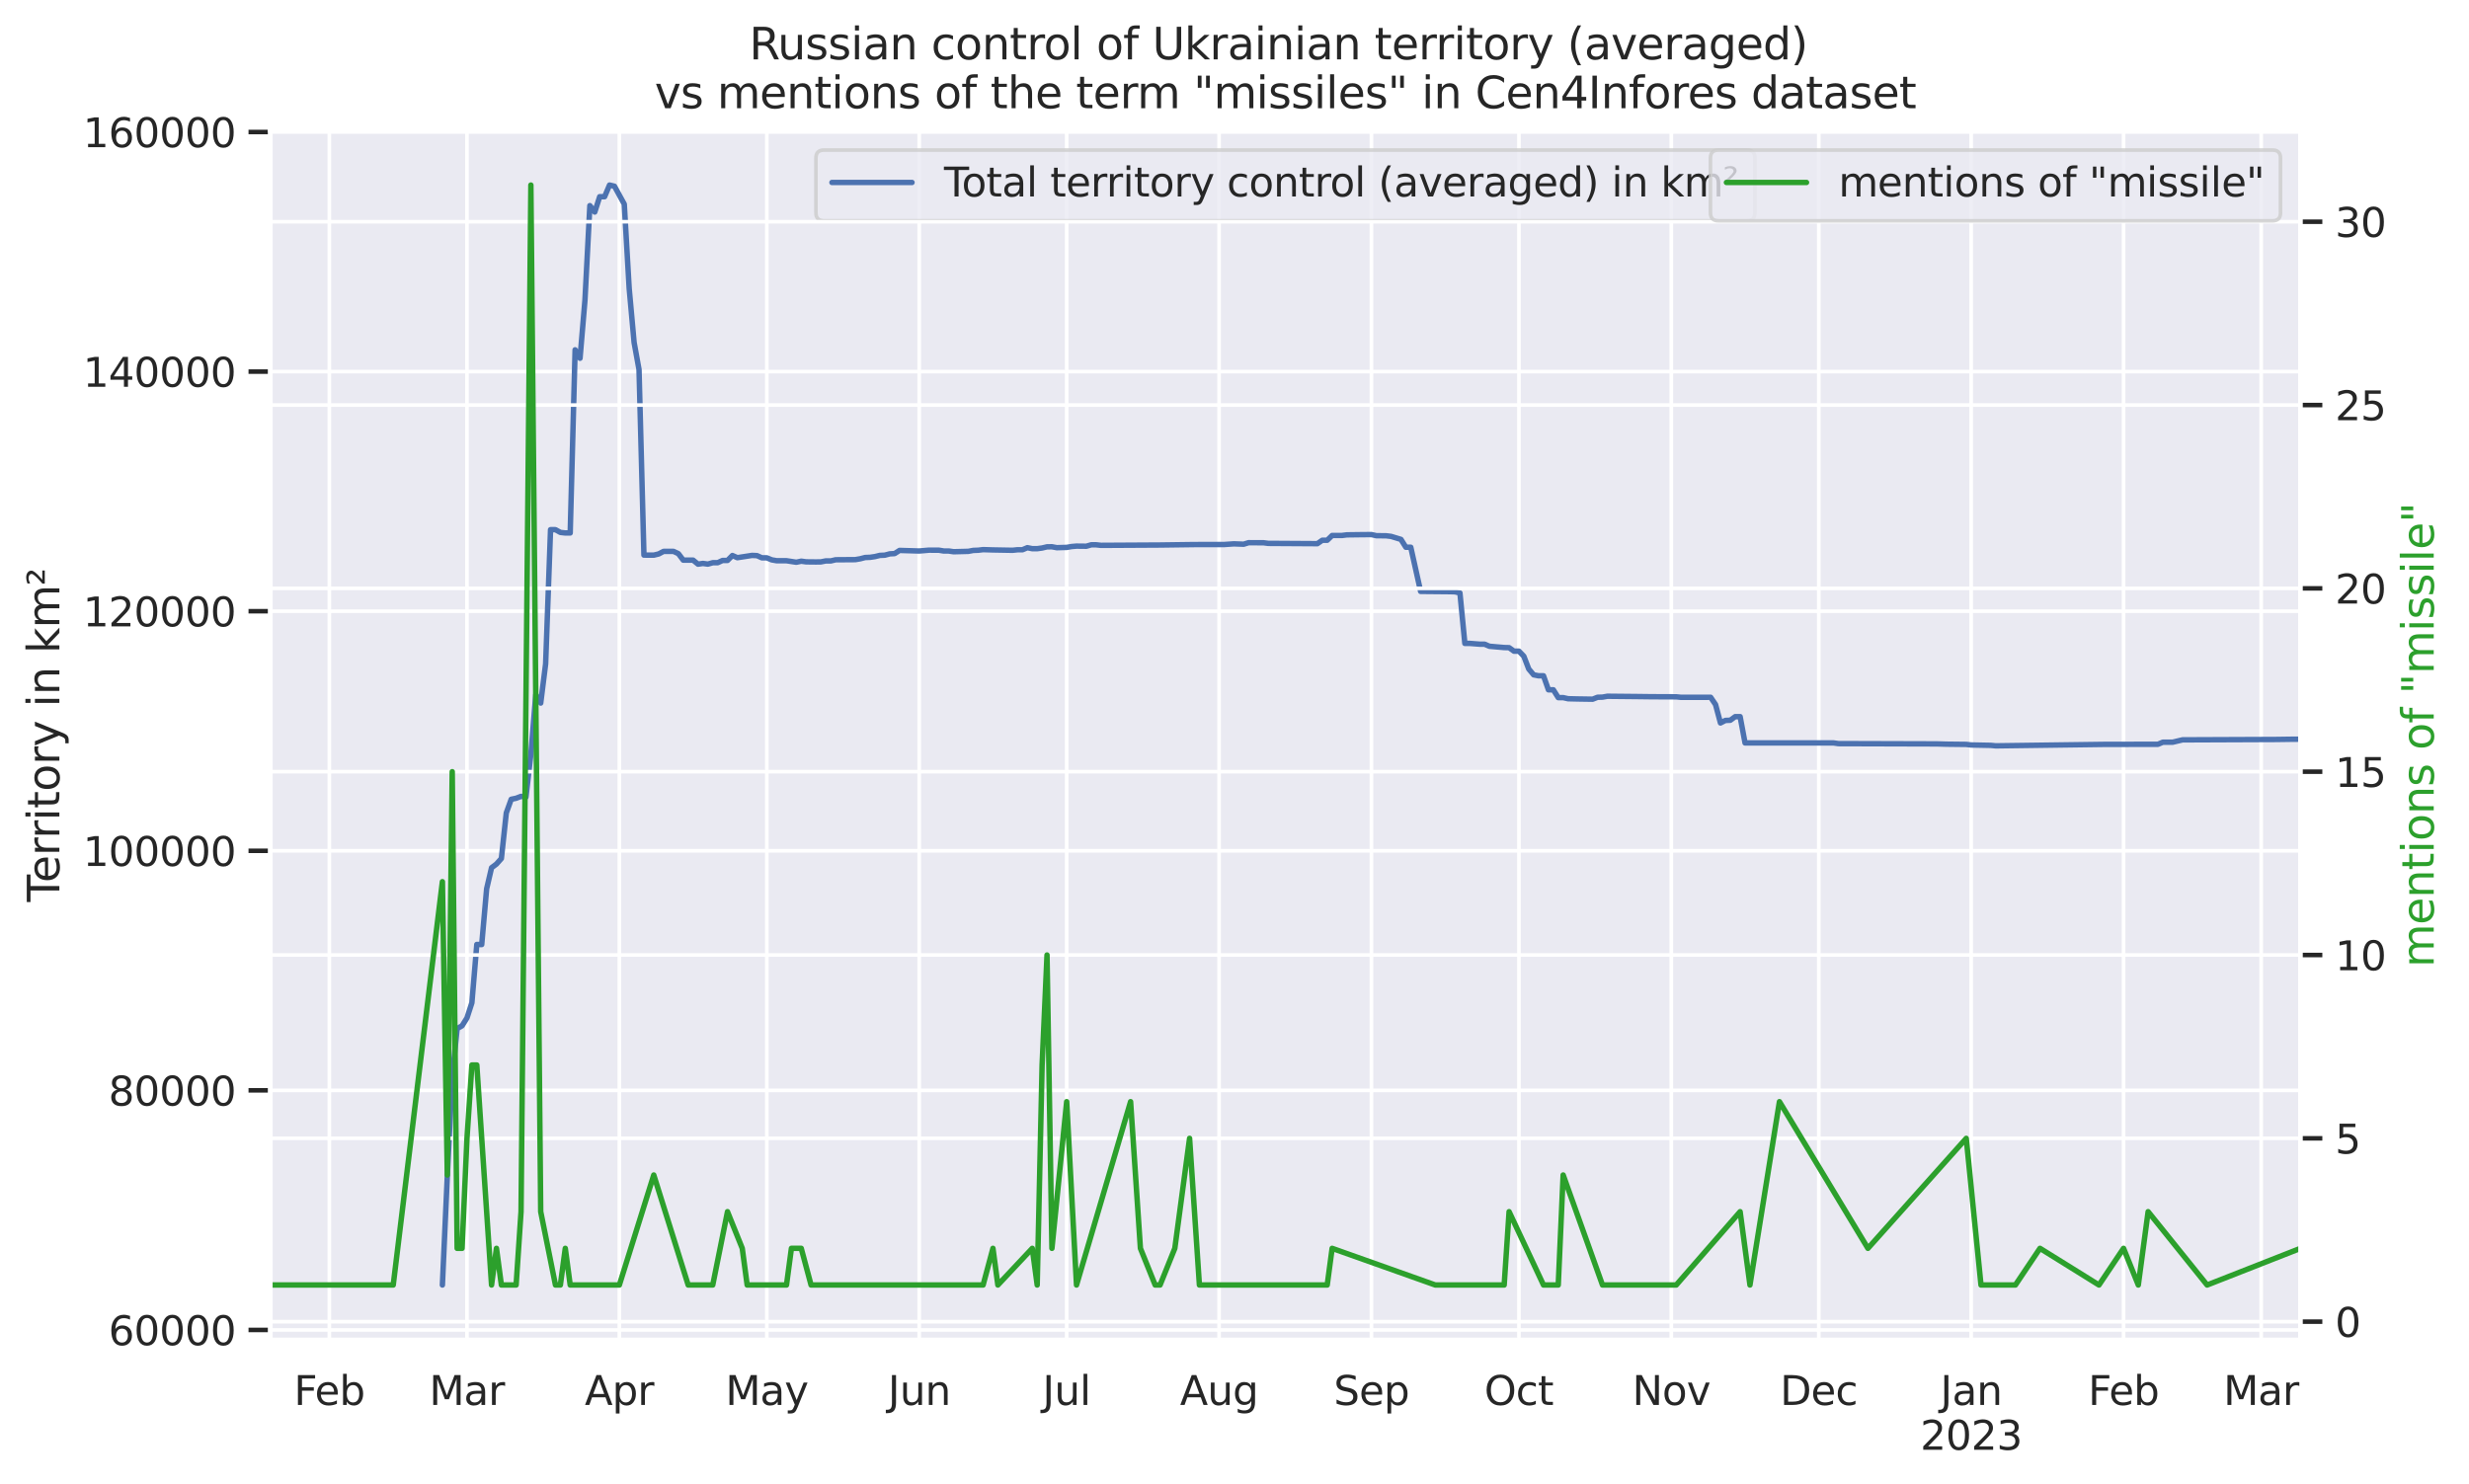 <?xml version="1.0" encoding="utf-8" standalone="no"?>
<!DOCTYPE svg PUBLIC "-//W3C//DTD SVG 1.1//EN"
  "http://www.w3.org/Graphics/SVG/1.1/DTD/svg11.dtd">
<svg xmlns:xlink="http://www.w3.org/1999/xlink" width="678.617pt" height="408.059pt" viewBox="0 0 678.617 408.059" xmlns="http://www.w3.org/2000/svg" version="1.1">
 <defs>
  <style type="text/css">*{stroke-linejoin: round; stroke-linecap: butt}</style>
 </defs>
 <g id="figure_1">
  <g id="patch_1">
   <path d="M 0 408.059 
L 678.617 408.059 
L 678.617 0 
L 0 0 
z
" style="fill: #ffffff"/>
  </g>
  <g id="axes_1">
   <g id="patch_2">
    <path d="M 74.306 368.396 
L 632.306 368.396 
L 632.306 35.755 
L 74.306 35.755 
z
" style="fill: #eaeaf2"/>
   </g>
   <g id="matplotlib.axis_1">
    <g id="xtick_1">
     <g id="line2d_1">
      <path d="M 74.306 368.396 
L 74.306 35.755 
" clip-path="url(#p1bae2107c6)" style="fill: none; stroke: #ffffff; stroke-linecap: round"/>
     </g>
    </g>
    <g id="xtick_2">
     <g id="line2d_2">
      <path d="M 90.519 368.396 
L 90.519 35.755 
" clip-path="url(#p1bae2107c6)" style="fill: none; stroke: #ffffff; stroke-linecap: round"/>
     </g>
     <g id="text_1">
      <!-- Feb -->
      <g style="fill: #262626" transform="translate(80.783 386.254) scale(0.11 -0.11)">
       <defs>
        <path id="DejaVuSans-46" d="M 628 4666 
L 3309 4666 
L 3309 4134 
L 1259 4134 
L 1259 2759 
L 3109 2759 
L 3109 2228 
L 1259 2228 
L 1259 0 
L 628 0 
L 628 4666 
z
" transform="scale(0.016)"/>
        <path id="DejaVuSans-65" d="M 3597 1894 
L 3597 1613 
L 953 1613 
Q 991 1019 1311 708 
Q 1631 397 2203 397 
Q 2534 397 2845 478 
Q 3156 559 3463 722 
L 3463 178 
Q 3153 47 2828 -22 
Q 2503 -91 2169 -91 
Q 1331 -91 842 396 
Q 353 884 353 1716 
Q 353 2575 817 3079 
Q 1281 3584 2069 3584 
Q 2775 3584 3186 3129 
Q 3597 2675 3597 1894 
z
M 3022 2063 
Q 3016 2534 2758 2815 
Q 2500 3097 2075 3097 
Q 1594 3097 1305 2825 
Q 1016 2553 972 2059 
L 3022 2063 
z
" transform="scale(0.016)"/>
        <path id="DejaVuSans-62" d="M 3116 1747 
Q 3116 2381 2855 2742 
Q 2594 3103 2138 3103 
Q 1681 3103 1420 2742 
Q 1159 2381 1159 1747 
Q 1159 1113 1420 752 
Q 1681 391 2138 391 
Q 2594 391 2855 752 
Q 3116 1113 3116 1747 
z
M 1159 2969 
Q 1341 3281 1617 3432 
Q 1894 3584 2278 3584 
Q 2916 3584 3314 3078 
Q 3713 2572 3713 1747 
Q 3713 922 3314 415 
Q 2916 -91 2278 -91 
Q 1894 -91 1617 61 
Q 1341 213 1159 525 
L 1159 0 
L 581 0 
L 581 4863 
L 1159 4863 
L 1159 2969 
z
" transform="scale(0.016)"/>
       </defs>
       <use xlink:href="#DejaVuSans-46"/>
       <use xlink:href="#DejaVuSans-65" x="52.02"/>
       <use xlink:href="#DejaVuSans-62" x="113.543"/>
      </g>
     </g>
    </g>
    <g id="xtick_3">
     <g id="line2d_3">
      <path d="M 128.35 368.396 
L 128.35 35.755 
" clip-path="url(#p1bae2107c6)" style="fill: none; stroke: #ffffff; stroke-linecap: round"/>
     </g>
     <g id="text_2">
      <!-- Mar -->
      <g style="fill: #262626" transform="translate(117.973 386.254) scale(0.11 -0.11)">
       <defs>
        <path id="DejaVuSans-4d" d="M 628 4666 
L 1569 4666 
L 2759 1491 
L 3956 4666 
L 4897 4666 
L 4897 0 
L 4281 0 
L 4281 4097 
L 3078 897 
L 2444 897 
L 1241 4097 
L 1241 0 
L 628 0 
L 628 4666 
z
" transform="scale(0.016)"/>
        <path id="DejaVuSans-61" d="M 2194 1759 
Q 1497 1759 1228 1600 
Q 959 1441 959 1056 
Q 959 750 1161 570 
Q 1363 391 1709 391 
Q 2188 391 2477 730 
Q 2766 1069 2766 1631 
L 2766 1759 
L 2194 1759 
z
M 3341 1997 
L 3341 0 
L 2766 0 
L 2766 531 
Q 2569 213 2275 61 
Q 1981 -91 1556 -91 
Q 1019 -91 701 211 
Q 384 513 384 1019 
Q 384 1609 779 1909 
Q 1175 2209 1959 2209 
L 2766 2209 
L 2766 2266 
Q 2766 2663 2505 2880 
Q 2244 3097 1772 3097 
Q 1472 3097 1187 3025 
Q 903 2953 641 2809 
L 641 3341 
Q 956 3463 1253 3523 
Q 1550 3584 1831 3584 
Q 2591 3584 2966 3190 
Q 3341 2797 3341 1997 
z
" transform="scale(0.016)"/>
        <path id="DejaVuSans-72" d="M 2631 2963 
Q 2534 3019 2420 3045 
Q 2306 3072 2169 3072 
Q 1681 3072 1420 2755 
Q 1159 2438 1159 1844 
L 1159 0 
L 581 0 
L 581 3500 
L 1159 3500 
L 1159 2956 
Q 1341 3275 1631 3429 
Q 1922 3584 2338 3584 
Q 2397 3584 2469 3576 
Q 2541 3569 2628 3553 
L 2631 2963 
z
" transform="scale(0.016)"/>
       </defs>
       <use xlink:href="#DejaVuSans-4d"/>
       <use xlink:href="#DejaVuSans-61" x="86.279"/>
       <use xlink:href="#DejaVuSans-72" x="147.559"/>
      </g>
     </g>
    </g>
    <g id="xtick_4">
     <g id="line2d_4">
      <path d="M 170.234 368.396 
L 170.234 35.755 
" clip-path="url(#p1bae2107c6)" style="fill: none; stroke: #ffffff; stroke-linecap: round"/>
     </g>
     <g id="text_3">
      <!-- Apr -->
      <g style="fill: #262626" transform="translate(160.719 386.254) scale(0.11 -0.11)">
       <defs>
        <path id="DejaVuSans-41" d="M 2188 4044 
L 1331 1722 
L 3047 1722 
L 2188 4044 
z
M 1831 4666 
L 2547 4666 
L 4325 0 
L 3669 0 
L 3244 1197 
L 1141 1197 
L 716 0 
L 50 0 
L 1831 4666 
z
" transform="scale(0.016)"/>
        <path id="DejaVuSans-70" d="M 1159 525 
L 1159 -1331 
L 581 -1331 
L 581 3500 
L 1159 3500 
L 1159 2969 
Q 1341 3281 1617 3432 
Q 1894 3584 2278 3584 
Q 2916 3584 3314 3078 
Q 3713 2572 3713 1747 
Q 3713 922 3314 415 
Q 2916 -91 2278 -91 
Q 1894 -91 1617 61 
Q 1341 213 1159 525 
z
M 3116 1747 
Q 3116 2381 2855 2742 
Q 2594 3103 2138 3103 
Q 1681 3103 1420 2742 
Q 1159 2381 1159 1747 
Q 1159 1113 1420 752 
Q 1681 391 2138 391 
Q 2594 391 2855 752 
Q 3116 1113 3116 1747 
z
" transform="scale(0.016)"/>
       </defs>
       <use xlink:href="#DejaVuSans-41"/>
       <use xlink:href="#DejaVuSans-70" x="68.408"/>
       <use xlink:href="#DejaVuSans-72" x="131.885"/>
      </g>
     </g>
    </g>
    <g id="xtick_5">
     <g id="line2d_5">
      <path d="M 210.766 368.396 
L 210.766 35.755 
" clip-path="url(#p1bae2107c6)" style="fill: none; stroke: #ffffff; stroke-linecap: round"/>
     </g>
     <g id="text_4">
      <!-- May -->
      <g style="fill: #262626" transform="translate(199.395 386.254) scale(0.11 -0.11)">
       <defs>
        <path id="DejaVuSans-79" d="M 2059 -325 
Q 1816 -950 1584 -1140 
Q 1353 -1331 966 -1331 
L 506 -1331 
L 506 -850 
L 844 -850 
Q 1081 -850 1212 -737 
Q 1344 -625 1503 -206 
L 1606 56 
L 191 3500 
L 800 3500 
L 1894 763 
L 2988 3500 
L 3597 3500 
L 2059 -325 
z
" transform="scale(0.016)"/>
       </defs>
       <use xlink:href="#DejaVuSans-4d"/>
       <use xlink:href="#DejaVuSans-61" x="86.279"/>
       <use xlink:href="#DejaVuSans-79" x="147.559"/>
      </g>
     </g>
    </g>
    <g id="xtick_6">
     <g id="line2d_6">
      <path d="M 252.65 368.396 
L 252.65 35.755 
" clip-path="url(#p1bae2107c6)" style="fill: none; stroke: #ffffff; stroke-linecap: round"/>
     </g>
     <g id="text_5">
      <!-- Jun -->
      <g style="fill: #262626" transform="translate(244.056 386.254) scale(0.11 -0.11)">
       <defs>
        <path id="DejaVuSans-4a" d="M 628 4666 
L 1259 4666 
L 1259 325 
Q 1259 -519 939 -900 
Q 619 -1281 -91 -1281 
L -331 -1281 
L -331 -750 
L -134 -750 
Q 284 -750 456 -515 
Q 628 -281 628 325 
L 628 4666 
z
" transform="scale(0.016)"/>
        <path id="DejaVuSans-75" d="M 544 1381 
L 544 3500 
L 1119 3500 
L 1119 1403 
Q 1119 906 1312 657 
Q 1506 409 1894 409 
Q 2359 409 2629 706 
Q 2900 1003 2900 1516 
L 2900 3500 
L 3475 3500 
L 3475 0 
L 2900 0 
L 2900 538 
Q 2691 219 2414 64 
Q 2138 -91 1772 -91 
Q 1169 -91 856 284 
Q 544 659 544 1381 
z
M 1991 3584 
L 1991 3584 
z
" transform="scale(0.016)"/>
        <path id="DejaVuSans-6e" d="M 3513 2113 
L 3513 0 
L 2938 0 
L 2938 2094 
Q 2938 2591 2744 2837 
Q 2550 3084 2163 3084 
Q 1697 3084 1428 2787 
Q 1159 2491 1159 1978 
L 1159 0 
L 581 0 
L 581 3500 
L 1159 3500 
L 1159 2956 
Q 1366 3272 1645 3428 
Q 1925 3584 2291 3584 
Q 2894 3584 3203 3211 
Q 3513 2838 3513 2113 
z
" transform="scale(0.016)"/>
       </defs>
       <use xlink:href="#DejaVuSans-4a"/>
       <use xlink:href="#DejaVuSans-75" x="29.492"/>
       <use xlink:href="#DejaVuSans-6e" x="92.871"/>
      </g>
     </g>
    </g>
    <g id="xtick_7">
     <g id="line2d_7">
      <path d="M 293.183 368.396 
L 293.183 35.755 
" clip-path="url(#p1bae2107c6)" style="fill: none; stroke: #ffffff; stroke-linecap: round"/>
     </g>
     <g id="text_6">
      <!-- Jul -->
      <g style="fill: #262626" transform="translate(286.547 386.254) scale(0.11 -0.11)">
       <defs>
        <path id="DejaVuSans-6c" d="M 603 4863 
L 1178 4863 
L 1178 0 
L 603 0 
L 603 4863 
z
" transform="scale(0.016)"/>
       </defs>
       <use xlink:href="#DejaVuSans-4a"/>
       <use xlink:href="#DejaVuSans-75" x="29.492"/>
       <use xlink:href="#DejaVuSans-6c" x="92.871"/>
      </g>
     </g>
    </g>
    <g id="xtick_8">
     <g id="line2d_8">
      <path d="M 335.067 368.396 
L 335.067 35.755 
" clip-path="url(#p1bae2107c6)" style="fill: none; stroke: #ffffff; stroke-linecap: round"/>
     </g>
     <g id="text_7">
      <!-- Aug -->
      <g style="fill: #262626" transform="translate(324.327 386.254) scale(0.11 -0.11)">
       <defs>
        <path id="DejaVuSans-67" d="M 2906 1791 
Q 2906 2416 2648 2759 
Q 2391 3103 1925 3103 
Q 1463 3103 1205 2759 
Q 947 2416 947 1791 
Q 947 1169 1205 825 
Q 1463 481 1925 481 
Q 2391 481 2648 825 
Q 2906 1169 2906 1791 
z
M 3481 434 
Q 3481 -459 3084 -895 
Q 2688 -1331 1869 -1331 
Q 1566 -1331 1297 -1286 
Q 1028 -1241 775 -1147 
L 775 -588 
Q 1028 -725 1275 -790 
Q 1522 -856 1778 -856 
Q 2344 -856 2625 -561 
Q 2906 -266 2906 331 
L 2906 616 
Q 2728 306 2450 153 
Q 2172 0 1784 0 
Q 1141 0 747 490 
Q 353 981 353 1791 
Q 353 2603 747 3093 
Q 1141 3584 1784 3584 
Q 2172 3584 2450 3431 
Q 2728 3278 2906 2969 
L 2906 3500 
L 3481 3500 
L 3481 434 
z
" transform="scale(0.016)"/>
       </defs>
       <use xlink:href="#DejaVuSans-41"/>
       <use xlink:href="#DejaVuSans-75" x="68.408"/>
       <use xlink:href="#DejaVuSans-67" x="131.787"/>
      </g>
     </g>
    </g>
    <g id="xtick_9">
     <g id="line2d_9">
      <path d="M 376.95 368.396 
L 376.95 35.755 
" clip-path="url(#p1bae2107c6)" style="fill: none; stroke: #ffffff; stroke-linecap: round"/>
     </g>
     <g id="text_8">
      <!-- Sep -->
      <g style="fill: #262626" transform="translate(366.583 386.254) scale(0.11 -0.11)">
       <defs>
        <path id="DejaVuSans-53" d="M 3425 4513 
L 3425 3897 
Q 3066 4069 2747 4153 
Q 2428 4238 2131 4238 
Q 1616 4238 1336 4038 
Q 1056 3838 1056 3469 
Q 1056 3159 1242 3001 
Q 1428 2844 1947 2747 
L 2328 2669 
Q 3034 2534 3370 2195 
Q 3706 1856 3706 1288 
Q 3706 609 3251 259 
Q 2797 -91 1919 -91 
Q 1588 -91 1214 -16 
Q 841 59 441 206 
L 441 856 
Q 825 641 1194 531 
Q 1563 422 1919 422 
Q 2459 422 2753 634 
Q 3047 847 3047 1241 
Q 3047 1584 2836 1778 
Q 2625 1972 2144 2069 
L 1759 2144 
Q 1053 2284 737 2584 
Q 422 2884 422 3419 
Q 422 4038 858 4394 
Q 1294 4750 2059 4750 
Q 2388 4750 2728 4690 
Q 3069 4631 3425 4513 
z
" transform="scale(0.016)"/>
       </defs>
       <use xlink:href="#DejaVuSans-53"/>
       <use xlink:href="#DejaVuSans-65" x="63.477"/>
       <use xlink:href="#DejaVuSans-70" x="125"/>
      </g>
     </g>
    </g>
    <g id="xtick_10">
     <g id="line2d_10">
      <path d="M 417.483 368.396 
L 417.483 35.755 
" clip-path="url(#p1bae2107c6)" style="fill: none; stroke: #ffffff; stroke-linecap: round"/>
     </g>
     <g id="text_9">
      <!-- Oct -->
      <g style="fill: #262626" transform="translate(407.973 386.254) scale(0.11 -0.11)">
       <defs>
        <path id="DejaVuSans-4f" d="M 2522 4238 
Q 1834 4238 1429 3725 
Q 1025 3213 1025 2328 
Q 1025 1447 1429 934 
Q 1834 422 2522 422 
Q 3209 422 3611 934 
Q 4013 1447 4013 2328 
Q 4013 3213 3611 3725 
Q 3209 4238 2522 4238 
z
M 2522 4750 
Q 3503 4750 4090 4092 
Q 4678 3434 4678 2328 
Q 4678 1225 4090 567 
Q 3503 -91 2522 -91 
Q 1538 -91 948 565 
Q 359 1222 359 2328 
Q 359 3434 948 4092 
Q 1538 4750 2522 4750 
z
" transform="scale(0.016)"/>
        <path id="DejaVuSans-63" d="M 3122 3366 
L 3122 2828 
Q 2878 2963 2633 3030 
Q 2388 3097 2138 3097 
Q 1578 3097 1268 2742 
Q 959 2388 959 1747 
Q 959 1106 1268 751 
Q 1578 397 2138 397 
Q 2388 397 2633 464 
Q 2878 531 3122 666 
L 3122 134 
Q 2881 22 2623 -34 
Q 2366 -91 2075 -91 
Q 1284 -91 818 406 
Q 353 903 353 1747 
Q 353 2603 823 3093 
Q 1294 3584 2113 3584 
Q 2378 3584 2631 3529 
Q 2884 3475 3122 3366 
z
" transform="scale(0.016)"/>
        <path id="DejaVuSans-74" d="M 1172 4494 
L 1172 3500 
L 2356 3500 
L 2356 3053 
L 1172 3053 
L 1172 1153 
Q 1172 725 1289 603 
Q 1406 481 1766 481 
L 2356 481 
L 2356 0 
L 1766 0 
Q 1100 0 847 248 
Q 594 497 594 1153 
L 594 3053 
L 172 3053 
L 172 3500 
L 594 3500 
L 594 4494 
L 1172 4494 
z
" transform="scale(0.016)"/>
       </defs>
       <use xlink:href="#DejaVuSans-4f"/>
       <use xlink:href="#DejaVuSans-63" x="78.711"/>
       <use xlink:href="#DejaVuSans-74" x="133.691"/>
      </g>
     </g>
    </g>
    <g id="xtick_11">
     <g id="line2d_11">
      <path d="M 459.367 368.396 
L 459.367 35.755 
" clip-path="url(#p1bae2107c6)" style="fill: none; stroke: #ffffff; stroke-linecap: round"/>
     </g>
     <g id="text_10">
      <!-- Nov -->
      <g style="fill: #262626" transform="translate(448.631 386.254) scale(0.11 -0.11)">
       <defs>
        <path id="DejaVuSans-4e" d="M 628 4666 
L 1478 4666 
L 3547 763 
L 3547 4666 
L 4159 4666 
L 4159 0 
L 3309 0 
L 1241 3903 
L 1241 0 
L 628 0 
L 628 4666 
z
" transform="scale(0.016)"/>
        <path id="DejaVuSans-6f" d="M 1959 3097 
Q 1497 3097 1228 2736 
Q 959 2375 959 1747 
Q 959 1119 1226 758 
Q 1494 397 1959 397 
Q 2419 397 2687 759 
Q 2956 1122 2956 1747 
Q 2956 2369 2687 2733 
Q 2419 3097 1959 3097 
z
M 1959 3584 
Q 2709 3584 3137 3096 
Q 3566 2609 3566 1747 
Q 3566 888 3137 398 
Q 2709 -91 1959 -91 
Q 1206 -91 779 398 
Q 353 888 353 1747 
Q 353 2609 779 3096 
Q 1206 3584 1959 3584 
z
" transform="scale(0.016)"/>
        <path id="DejaVuSans-76" d="M 191 3500 
L 800 3500 
L 1894 563 
L 2988 3500 
L 3597 3500 
L 2284 0 
L 1503 0 
L 191 3500 
z
" transform="scale(0.016)"/>
       </defs>
       <use xlink:href="#DejaVuSans-4e"/>
       <use xlink:href="#DejaVuSans-6f" x="74.805"/>
       <use xlink:href="#DejaVuSans-76" x="135.986"/>
      </g>
     </g>
    </g>
    <g id="xtick_12">
     <g id="line2d_12">
      <path d="M 499.899 368.396 
L 499.899 35.755 
" clip-path="url(#p1bae2107c6)" style="fill: none; stroke: #ffffff; stroke-linecap: round"/>
     </g>
     <g id="text_11">
      <!-- Dec -->
      <g style="fill: #262626" transform="translate(489.256 386.254) scale(0.11 -0.11)">
       <defs>
        <path id="DejaVuSans-44" d="M 1259 4147 
L 1259 519 
L 2022 519 
Q 2988 519 3436 956 
Q 3884 1394 3884 2338 
Q 3884 3275 3436 3711 
Q 2988 4147 2022 4147 
L 1259 4147 
z
M 628 4666 
L 1925 4666 
Q 3281 4666 3915 4102 
Q 4550 3538 4550 2338 
Q 4550 1131 3912 565 
Q 3275 0 1925 0 
L 628 0 
L 628 4666 
z
" transform="scale(0.016)"/>
       </defs>
       <use xlink:href="#DejaVuSans-44"/>
       <use xlink:href="#DejaVuSans-65" x="77.002"/>
       <use xlink:href="#DejaVuSans-63" x="138.525"/>
      </g>
     </g>
    </g>
    <g id="xtick_13">
     <g id="line2d_13">
      <path d="M 541.783 368.396 
L 541.783 35.755 
" clip-path="url(#p1bae2107c6)" style="fill: none; stroke: #ffffff; stroke-linecap: round"/>
     </g>
     <g id="text_12">
      <!-- Jan -->
      <g style="fill: #262626" transform="translate(533.305 386.254) scale(0.11 -0.11)">
       <use xlink:href="#DejaVuSans-4a"/>
       <use xlink:href="#DejaVuSans-61" x="29.492"/>
       <use xlink:href="#DejaVuSans-6e" x="90.771"/>
      </g>
      <!-- 2023 -->
      <g style="fill: #262626" transform="translate(527.786 398.571) scale(0.11 -0.11)">
       <defs>
        <path id="DejaVuSans-32" d="M 1228 531 
L 3431 531 
L 3431 0 
L 469 0 
L 469 531 
Q 828 903 1448 1529 
Q 2069 2156 2228 2338 
Q 2531 2678 2651 2914 
Q 2772 3150 2772 3378 
Q 2772 3750 2511 3984 
Q 2250 4219 1831 4219 
Q 1534 4219 1204 4116 
Q 875 4013 500 3803 
L 500 4441 
Q 881 4594 1212 4672 
Q 1544 4750 1819 4750 
Q 2544 4750 2975 4387 
Q 3406 4025 3406 3419 
Q 3406 3131 3298 2873 
Q 3191 2616 2906 2266 
Q 2828 2175 2409 1742 
Q 1991 1309 1228 531 
z
" transform="scale(0.016)"/>
        <path id="DejaVuSans-30" d="M 2034 4250 
Q 1547 4250 1301 3770 
Q 1056 3291 1056 2328 
Q 1056 1369 1301 889 
Q 1547 409 2034 409 
Q 2525 409 2770 889 
Q 3016 1369 3016 2328 
Q 3016 3291 2770 3770 
Q 2525 4250 2034 4250 
z
M 2034 4750 
Q 2819 4750 3233 4129 
Q 3647 3509 3647 2328 
Q 3647 1150 3233 529 
Q 2819 -91 2034 -91 
Q 1250 -91 836 529 
Q 422 1150 422 2328 
Q 422 3509 836 4129 
Q 1250 4750 2034 4750 
z
" transform="scale(0.016)"/>
        <path id="DejaVuSans-33" d="M 2597 2516 
Q 3050 2419 3304 2112 
Q 3559 1806 3559 1356 
Q 3559 666 3084 287 
Q 2609 -91 1734 -91 
Q 1441 -91 1130 -33 
Q 819 25 488 141 
L 488 750 
Q 750 597 1062 519 
Q 1375 441 1716 441 
Q 2309 441 2620 675 
Q 2931 909 2931 1356 
Q 2931 1769 2642 2001 
Q 2353 2234 1838 2234 
L 1294 2234 
L 1294 2753 
L 1863 2753 
Q 2328 2753 2575 2939 
Q 2822 3125 2822 3475 
Q 2822 3834 2567 4026 
Q 2313 4219 1838 4219 
Q 1578 4219 1281 4162 
Q 984 4106 628 3988 
L 628 4550 
Q 988 4650 1302 4700 
Q 1616 4750 1894 4750 
Q 2613 4750 3031 4423 
Q 3450 4097 3450 3541 
Q 3450 3153 3228 2886 
Q 3006 2619 2597 2516 
z
" transform="scale(0.016)"/>
       </defs>
       <use xlink:href="#DejaVuSans-32"/>
       <use xlink:href="#DejaVuSans-30" x="63.623"/>
       <use xlink:href="#DejaVuSans-32" x="127.246"/>
       <use xlink:href="#DejaVuSans-33" x="190.869"/>
      </g>
     </g>
    </g>
    <g id="xtick_14">
     <g id="line2d_14">
      <path d="M 583.667 368.396 
L 583.667 35.755 
" clip-path="url(#p1bae2107c6)" style="fill: none; stroke: #ffffff; stroke-linecap: round"/>
     </g>
     <g id="text_13">
      <!-- Feb -->
      <g style="fill: #262626" transform="translate(573.93 386.254) scale(0.11 -0.11)">
       <use xlink:href="#DejaVuSans-46"/>
       <use xlink:href="#DejaVuSans-65" x="52.02"/>
       <use xlink:href="#DejaVuSans-62" x="113.543"/>
      </g>
     </g>
    </g>
    <g id="xtick_15">
     <g id="line2d_15">
      <path d="M 621.498 368.396 
L 621.498 35.755 
" clip-path="url(#p1bae2107c6)" style="fill: none; stroke: #ffffff; stroke-linecap: round"/>
     </g>
     <g id="text_14">
      <!-- Mar -->
      <g style="fill: #262626" transform="translate(611.121 386.254) scale(0.11 -0.11)">
       <use xlink:href="#DejaVuSans-4d"/>
       <use xlink:href="#DejaVuSans-61" x="86.279"/>
       <use xlink:href="#DejaVuSans-72" x="147.559"/>
      </g>
     </g>
    </g>
    <g id="xtick_16">
     <g id="line2d_16">
      <path d="M 632.306 368.396 
L 632.306 35.755 
" clip-path="url(#p1bae2107c6)" style="fill: none; stroke: #ffffff; stroke-linecap: round"/>
     </g>
    </g>
    <g id="xtick_17"/>
    <g id="xtick_18"/>
    <g id="xtick_19"/>
    <g id="xtick_20"/>
    <g id="xtick_21"/>
    <g id="xtick_22"/>
    <g id="xtick_23"/>
    <g id="xtick_24"/>
    <g id="xtick_25"/>
    <g id="xtick_26"/>
    <g id="xtick_27"/>
    <g id="xtick_28"/>
    <g id="xtick_29"/>
    <g id="xtick_30"/>
    <g id="xtick_31"/>
    <g id="xtick_32"/>
    <g id="xtick_33"/>
    <g id="xtick_34"/>
    <g id="xtick_35"/>
    <g id="xtick_36"/>
    <g id="xtick_37"/>
    <g id="xtick_38"/>
    <g id="xtick_39"/>
    <g id="xtick_40"/>
    <g id="xtick_41"/>
    <g id="xtick_42"/>
    <g id="xtick_43"/>
    <g id="xtick_44"/>
    <g id="xtick_45"/>
    <g id="xtick_46"/>
    <g id="xtick_47"/>
    <g id="xtick_48"/>
    <g id="xtick_49"/>
    <g id="xtick_50"/>
    <g id="xtick_51"/>
    <g id="xtick_52"/>
    <g id="xtick_53"/>
    <g id="xtick_54"/>
    <g id="xtick_55"/>
    <g id="xtick_56"/>
    <g id="xtick_57"/>
    <g id="xtick_58"/>
    <g id="xtick_59"/>
    <g id="xtick_60"/>
    <g id="xtick_61"/>
    <g id="xtick_62"/>
    <g id="xtick_63"/>
    <g id="xtick_64"/>
    <g id="xtick_65"/>
    <g id="xtick_66"/>
    <g id="xtick_67"/>
    <g id="xtick_68"/>
    <g id="xtick_69"/>
    <g id="xtick_70"/>
    <g id="xtick_71"/>
    <g id="xtick_72"/>
    <g id="xtick_73"/>
    <g id="xtick_74"/>
   </g>
   <g id="matplotlib.axis_2">
    <g id="ytick_1">
     <g id="line2d_17">
      <path d="M 74.306 365.636 
L 632.306 365.636 
" clip-path="url(#p1bae2107c6)" style="fill: none; stroke: #ffffff; stroke-linecap: round"/>
     </g>
     <g id="line2d_18">
      <defs>
       <path id="m5b61f5ead0" d="M 0 0 
L -6 0 
" style="stroke: #262626; stroke-width: 1.25"/>
      </defs>
      <g>
       <use xlink:href="#m5b61f5ead0" x="74.306" y="365.636" style="fill: #262626; stroke: #262626; stroke-width: 1.25"/>
      </g>
     </g>
     <g id="text_15">
      <!-- 60000 -->
      <g style="fill: #262626" transform="translate(29.812 369.815) scale(0.11 -0.11)">
       <defs>
        <path id="DejaVuSans-36" d="M 2113 2584 
Q 1688 2584 1439 2293 
Q 1191 2003 1191 1497 
Q 1191 994 1439 701 
Q 1688 409 2113 409 
Q 2538 409 2786 701 
Q 3034 994 3034 1497 
Q 3034 2003 2786 2293 
Q 2538 2584 2113 2584 
z
M 3366 4563 
L 3366 3988 
Q 3128 4100 2886 4159 
Q 2644 4219 2406 4219 
Q 1781 4219 1451 3797 
Q 1122 3375 1075 2522 
Q 1259 2794 1537 2939 
Q 1816 3084 2150 3084 
Q 2853 3084 3261 2657 
Q 3669 2231 3669 1497 
Q 3669 778 3244 343 
Q 2819 -91 2113 -91 
Q 1303 -91 875 529 
Q 447 1150 447 2328 
Q 447 3434 972 4092 
Q 1497 4750 2381 4750 
Q 2619 4750 2861 4703 
Q 3103 4656 3366 4563 
z
" transform="scale(0.016)"/>
       </defs>
       <use xlink:href="#DejaVuSans-36"/>
       <use xlink:href="#DejaVuSans-30" x="63.623"/>
       <use xlink:href="#DejaVuSans-30" x="127.246"/>
       <use xlink:href="#DejaVuSans-30" x="190.869"/>
       <use xlink:href="#DejaVuSans-30" x="254.492"/>
      </g>
     </g>
    </g>
    <g id="ytick_2">
     <g id="line2d_19">
      <path d="M 74.306 299.767 
L 632.306 299.767 
" clip-path="url(#p1bae2107c6)" style="fill: none; stroke: #ffffff; stroke-linecap: round"/>
     </g>
     <g id="line2d_20">
      <g>
       <use xlink:href="#m5b61f5ead0" x="74.306" y="299.767" style="fill: #262626; stroke: #262626; stroke-width: 1.25"/>
      </g>
     </g>
     <g id="text_16">
      <!-- 80000 -->
      <g style="fill: #262626" transform="translate(29.812 303.946) scale(0.11 -0.11)">
       <defs>
        <path id="DejaVuSans-38" d="M 2034 2216 
Q 1584 2216 1326 1975 
Q 1069 1734 1069 1313 
Q 1069 891 1326 650 
Q 1584 409 2034 409 
Q 2484 409 2743 651 
Q 3003 894 3003 1313 
Q 3003 1734 2745 1975 
Q 2488 2216 2034 2216 
z
M 1403 2484 
Q 997 2584 770 2862 
Q 544 3141 544 3541 
Q 544 4100 942 4425 
Q 1341 4750 2034 4750 
Q 2731 4750 3128 4425 
Q 3525 4100 3525 3541 
Q 3525 3141 3298 2862 
Q 3072 2584 2669 2484 
Q 3125 2378 3379 2068 
Q 3634 1759 3634 1313 
Q 3634 634 3220 271 
Q 2806 -91 2034 -91 
Q 1263 -91 848 271 
Q 434 634 434 1313 
Q 434 1759 690 2068 
Q 947 2378 1403 2484 
z
M 1172 3481 
Q 1172 3119 1398 2916 
Q 1625 2713 2034 2713 
Q 2441 2713 2670 2916 
Q 2900 3119 2900 3481 
Q 2900 3844 2670 4047 
Q 2441 4250 2034 4250 
Q 1625 4250 1398 4047 
Q 1172 3844 1172 3481 
z
" transform="scale(0.016)"/>
       </defs>
       <use xlink:href="#DejaVuSans-38"/>
       <use xlink:href="#DejaVuSans-30" x="63.623"/>
       <use xlink:href="#DejaVuSans-30" x="127.246"/>
       <use xlink:href="#DejaVuSans-30" x="190.869"/>
       <use xlink:href="#DejaVuSans-30" x="254.492"/>
      </g>
     </g>
    </g>
    <g id="ytick_3">
     <g id="line2d_21">
      <path d="M 74.306 233.898 
L 632.306 233.898 
" clip-path="url(#p1bae2107c6)" style="fill: none; stroke: #ffffff; stroke-linecap: round"/>
     </g>
     <g id="line2d_22">
      <g>
       <use xlink:href="#m5b61f5ead0" x="74.306" y="233.898" style="fill: #262626; stroke: #262626; stroke-width: 1.25"/>
      </g>
     </g>
     <g id="text_17">
      <!-- 100000 -->
      <g style="fill: #262626" transform="translate(22.814 238.077) scale(0.11 -0.11)">
       <defs>
        <path id="DejaVuSans-31" d="M 794 531 
L 1825 531 
L 1825 4091 
L 703 3866 
L 703 4441 
L 1819 4666 
L 2450 4666 
L 2450 531 
L 3481 531 
L 3481 0 
L 794 0 
L 794 531 
z
" transform="scale(0.016)"/>
       </defs>
       <use xlink:href="#DejaVuSans-31"/>
       <use xlink:href="#DejaVuSans-30" x="63.623"/>
       <use xlink:href="#DejaVuSans-30" x="127.246"/>
       <use xlink:href="#DejaVuSans-30" x="190.869"/>
       <use xlink:href="#DejaVuSans-30" x="254.492"/>
       <use xlink:href="#DejaVuSans-30" x="318.115"/>
      </g>
     </g>
    </g>
    <g id="ytick_4">
     <g id="line2d_23">
      <path d="M 74.306 168.029 
L 632.306 168.029 
" clip-path="url(#p1bae2107c6)" style="fill: none; stroke: #ffffff; stroke-linecap: round"/>
     </g>
     <g id="line2d_24">
      <g>
       <use xlink:href="#m5b61f5ead0" x="74.306" y="168.029" style="fill: #262626; stroke: #262626; stroke-width: 1.25"/>
      </g>
     </g>
     <g id="text_18">
      <!-- 120000 -->
      <g style="fill: #262626" transform="translate(22.814 172.208) scale(0.11 -0.11)">
       <use xlink:href="#DejaVuSans-31"/>
       <use xlink:href="#DejaVuSans-32" x="63.623"/>
       <use xlink:href="#DejaVuSans-30" x="127.246"/>
       <use xlink:href="#DejaVuSans-30" x="190.869"/>
       <use xlink:href="#DejaVuSans-30" x="254.492"/>
       <use xlink:href="#DejaVuSans-30" x="318.115"/>
      </g>
     </g>
    </g>
    <g id="ytick_5">
     <g id="line2d_25">
      <path d="M 74.306 102.16 
L 632.306 102.16 
" clip-path="url(#p1bae2107c6)" style="fill: none; stroke: #ffffff; stroke-linecap: round"/>
     </g>
     <g id="line2d_26">
      <g>
       <use xlink:href="#m5b61f5ead0" x="74.306" y="102.16" style="fill: #262626; stroke: #262626; stroke-width: 1.25"/>
      </g>
     </g>
     <g id="text_19">
      <!-- 140000 -->
      <g style="fill: #262626" transform="translate(22.814 106.339) scale(0.11 -0.11)">
       <defs>
        <path id="DejaVuSans-34" d="M 2419 4116 
L 825 1625 
L 2419 1625 
L 2419 4116 
z
M 2253 4666 
L 3047 4666 
L 3047 1625 
L 3713 1625 
L 3713 1100 
L 3047 1100 
L 3047 0 
L 2419 0 
L 2419 1100 
L 313 1100 
L 313 1709 
L 2253 4666 
z
" transform="scale(0.016)"/>
       </defs>
       <use xlink:href="#DejaVuSans-31"/>
       <use xlink:href="#DejaVuSans-34" x="63.623"/>
       <use xlink:href="#DejaVuSans-30" x="127.246"/>
       <use xlink:href="#DejaVuSans-30" x="190.869"/>
       <use xlink:href="#DejaVuSans-30" x="254.492"/>
       <use xlink:href="#DejaVuSans-30" x="318.115"/>
      </g>
     </g>
    </g>
    <g id="ytick_6">
     <g id="line2d_27">
      <path d="M 74.306 36.291 
L 632.306 36.291 
" clip-path="url(#p1bae2107c6)" style="fill: none; stroke: #ffffff; stroke-linecap: round"/>
     </g>
     <g id="line2d_28">
      <g>
       <use xlink:href="#m5b61f5ead0" x="74.306" y="36.291" style="fill: #262626; stroke: #262626; stroke-width: 1.25"/>
      </g>
     </g>
     <g id="text_20">
      <!-- 160000 -->
      <g style="fill: #262626" transform="translate(22.814 40.47) scale(0.11 -0.11)">
       <use xlink:href="#DejaVuSans-31"/>
       <use xlink:href="#DejaVuSans-36" x="63.623"/>
       <use xlink:href="#DejaVuSans-30" x="127.246"/>
       <use xlink:href="#DejaVuSans-30" x="190.869"/>
       <use xlink:href="#DejaVuSans-30" x="254.492"/>
       <use xlink:href="#DejaVuSans-30" x="318.115"/>
      </g>
     </g>
    </g>
    <g id="text_21">
     <!-- Territory in km² -->
     <g style="fill: #262626" transform="translate(16.318 247.956) rotate(-90) scale(0.12 -0.12)">
      <defs>
       <path id="DejaVuSans-54" d="M -19 4666 
L 3928 4666 
L 3928 4134 
L 2272 4134 
L 2272 0 
L 1638 0 
L 1638 4134 
L -19 4134 
L -19 4666 
z
" transform="scale(0.016)"/>
       <path id="DejaVuSans-69" d="M 603 3500 
L 1178 3500 
L 1178 0 
L 603 0 
L 603 3500 
z
M 603 4863 
L 1178 4863 
L 1178 4134 
L 603 4134 
L 603 4863 
z
" transform="scale(0.016)"/>
       <path id="DejaVuSans-20" transform="scale(0.016)"/>
       <path id="DejaVuSans-6b" d="M 581 4863 
L 1159 4863 
L 1159 1991 
L 2875 3500 
L 3609 3500 
L 1753 1863 
L 3688 0 
L 2938 0 
L 1159 1709 
L 1159 0 
L 581 0 
L 581 4863 
z
" transform="scale(0.016)"/>
       <path id="DejaVuSans-6d" d="M 3328 2828 
Q 3544 3216 3844 3400 
Q 4144 3584 4550 3584 
Q 5097 3584 5394 3201 
Q 5691 2819 5691 2113 
L 5691 0 
L 5113 0 
L 5113 2094 
Q 5113 2597 4934 2840 
Q 4756 3084 4391 3084 
Q 3944 3084 3684 2787 
Q 3425 2491 3425 1978 
L 3425 0 
L 2847 0 
L 2847 2094 
Q 2847 2600 2669 2842 
Q 2491 3084 2119 3084 
Q 1678 3084 1418 2786 
Q 1159 2488 1159 1978 
L 1159 0 
L 581 0 
L 581 3500 
L 1159 3500 
L 1159 2956 
Q 1356 3278 1631 3431 
Q 1906 3584 2284 3584 
Q 2666 3584 2933 3390 
Q 3200 3197 3328 2828 
z
" transform="scale(0.016)"/>
       <path id="DejaVuSans-b2" d="M 838 2444 
L 2163 2444 
L 2163 2088 
L 294 2088 
L 294 2431 
Q 400 2528 597 2703 
Q 1672 3656 1672 3950 
Q 1672 4156 1509 4282 
Q 1347 4409 1081 4409 
Q 919 4409 728 4354 
Q 538 4300 313 4191 
L 313 4575 
Q 553 4663 761 4706 
Q 969 4750 1147 4750 
Q 1600 4750 1872 4544 
Q 2144 4338 2144 4000 
Q 2144 3566 1109 2678 
Q 934 2528 838 2444 
z
" transform="scale(0.016)"/>
      </defs>
      <use xlink:href="#DejaVuSans-54"/>
      <use xlink:href="#DejaVuSans-65" x="44.084"/>
      <use xlink:href="#DejaVuSans-72" x="105.607"/>
      <use xlink:href="#DejaVuSans-72" x="144.971"/>
      <use xlink:href="#DejaVuSans-69" x="186.084"/>
      <use xlink:href="#DejaVuSans-74" x="213.867"/>
      <use xlink:href="#DejaVuSans-6f" x="253.076"/>
      <use xlink:href="#DejaVuSans-72" x="314.258"/>
      <use xlink:href="#DejaVuSans-79" x="355.371"/>
      <use xlink:href="#DejaVuSans-20" x="414.551"/>
      <use xlink:href="#DejaVuSans-69" x="446.338"/>
      <use xlink:href="#DejaVuSans-6e" x="474.121"/>
      <use xlink:href="#DejaVuSans-20" x="537.5"/>
      <use xlink:href="#DejaVuSans-6b" x="569.287"/>
      <use xlink:href="#DejaVuSans-6d" x="627.197"/>
      <use xlink:href="#DejaVuSans-b2" x="724.609"/>
     </g>
    </g>
   </g>
   <g id="line2d_29">
    <path d="M 121.594 353.276 
L 122.945 323.321 
L 124.297 295.897 
L 125.648 282.767 
L 126.999 282.013 
L 128.35 279.848 
L 129.701 275.688 
L 131.052 259.653 
L 132.403 259.676 
L 133.754 244.366 
L 135.105 238.563 
L 136.456 237.544 
L 137.807 236.02 
L 139.159 223.485 
L 140.51 219.738 
L 141.861 219.458 
L 143.212 218.938 
L 144.563 219.12 
L 145.914 207.311 
L 147.265 190.992 
L 148.616 193.286 
L 149.967 182.517 
L 151.318 145.621 
L 152.669 145.621 
L 154.021 146.372 
L 155.372 146.522 
L 156.723 146.522 
L 158.074 96.176 
L 159.425 98.49 
L 160.776 82.567 
L 162.127 56.533 
L 163.478 58.291 
L 164.829 54.076 
L 166.18 54.076 
L 167.531 50.876 
L 168.883 51.196 
L 171.585 56.126 
L 172.936 79.321 
L 174.287 94.155 
L 175.638 101.598 
L 176.989 152.606 
L 179.691 152.623 
L 181.042 152.293 
L 182.393 151.583 
L 185.096 151.579 
L 186.447 152.206 
L 187.798 153.995 
L 190.5 153.994 
L 191.851 155.1 
L 193.202 154.901 
L 194.553 155.086 
L 195.904 154.704 
L 197.255 154.704 
L 198.606 154.08 
L 199.958 154.08 
L 201.309 152.722 
L 202.66 153.318 
L 206.713 152.693 
L 208.064 152.754 
L 209.415 153.362 
L 210.766 153.362 
L 212.117 153.919 
L 213.468 154.155 
L 216.171 154.158 
L 218.873 154.572 
L 220.224 154.28 
L 221.575 154.465 
L 224.277 154.494 
L 225.628 154.472 
L 226.979 154.207 
L 228.33 154.214 
L 229.682 153.894 
L 235.086 153.854 
L 236.437 153.622 
L 237.788 153.273 
L 239.139 153.219 
L 240.49 153.017 
L 241.841 152.688 
L 243.192 152.632 
L 244.544 152.27 
L 245.895 152.194 
L 247.246 151.324 
L 252.65 151.484 
L 255.352 151.249 
L 258.054 151.261 
L 259.406 151.486 
L 260.757 151.486 
L 262.108 151.684 
L 266.161 151.577 
L 267.512 151.321 
L 268.863 151.27 
L 270.214 151.105 
L 272.916 151.187 
L 278.321 151.285 
L 279.672 151.142 
L 281.023 151.142 
L 282.374 150.573 
L 283.725 150.844 
L 285.076 150.844 
L 286.427 150.659 
L 287.778 150.338 
L 289.129 150.32 
L 290.481 150.571 
L 293.183 150.492 
L 294.534 150.256 
L 295.885 150.141 
L 298.587 150.17 
L 299.938 149.781 
L 301.289 149.781 
L 302.64 149.93 
L 318.853 149.838 
L 328.311 149.711 
L 336.418 149.705 
L 339.12 149.515 
L 341.822 149.615 
L 343.173 149.203 
L 347.226 149.209 
L 348.577 149.385 
L 362.088 149.468 
L 363.439 148.527 
L 364.791 148.527 
L 366.142 147.214 
L 368.844 147.214 
L 370.195 147.042 
L 374.248 146.99 
L 376.95 146.967 
L 378.301 147.274 
L 381.004 147.3 
L 382.355 147.469 
L 385.057 148.291 
L 386.408 150.45 
L 387.759 150.45 
L 390.461 162.584 
L 398.568 162.658 
L 399.919 162.699 
L 401.27 163.023 
L 402.621 176.887 
L 403.972 176.887 
L 406.674 177.095 
L 408.025 177.095 
L 409.376 177.672 
L 413.43 178.025 
L 414.781 178.057 
L 416.132 179.02 
L 417.483 179.02 
L 418.834 180.416 
L 420.185 183.923 
L 421.536 185.523 
L 422.887 185.792 
L 424.238 185.792 
L 425.59 189.638 
L 426.941 189.638 
L 428.292 191.792 
L 429.643 191.792 
L 430.994 192.098 
L 433.696 192.162 
L 437.749 192.225 
L 439.1 191.697 
L 440.452 191.657 
L 441.803 191.415 
L 449.909 191.494 
L 453.962 191.544 
L 460.718 191.574 
L 462.069 191.713 
L 470.175 191.695 
L 471.527 193.697 
L 472.878 198.757 
L 474.229 198.063 
L 475.58 198.011 
L 476.931 197.019 
L 478.282 197.019 
L 479.633 204.242 
L 503.953 204.247 
L 505.304 204.437 
L 532.326 204.515 
L 535.028 204.593 
L 540.432 204.655 
L 541.783 204.81 
L 547.188 204.916 
L 548.539 205.046 
L 578.263 204.649 
L 593.125 204.621 
L 594.476 204.045 
L 597.178 204.045 
L 599.88 203.401 
L 625.551 203.296 
L 629.604 203.239 
L 633.657 203.207 
L 635.008 199.284 
L 639.062 199.285 
L 639.062 199.285 
" clip-path="url(#p1bae2107c6)" style="fill: none; stroke: #4c72b0; stroke-width: 1.5; stroke-linecap: round"/>
   </g>
   <g id="patch_3">
    <path d="M 74.306 368.396 
L 74.306 35.755 
" style="fill: none; stroke: #ffffff; stroke-width: 1.25; stroke-linejoin: miter; stroke-linecap: square"/>
   </g>
   <g id="patch_4">
    <path d="M 632.306 368.396 
L 632.306 35.755 
" style="fill: none; stroke: #ffffff; stroke-width: 1.25; stroke-linejoin: miter; stroke-linecap: square"/>
   </g>
   <g id="patch_5">
    <path d="M 74.306 368.396 
L 632.306 368.396 
" style="fill: none; stroke: #ffffff; stroke-width: 1.25; stroke-linejoin: miter; stroke-linecap: square"/>
   </g>
   <g id="patch_6">
    <path d="M 74.306 35.755 
L 632.306 35.755 
" style="fill: none; stroke: #ffffff; stroke-width: 1.25; stroke-linejoin: miter; stroke-linecap: square"/>
   </g>
   <g id="legend_1">
    <g id="patch_7">
     <path d="M 226.467 60.701 
L 480.146 60.701 
Q 482.346 60.701 482.346 58.501 
L 482.346 43.456 
Q 482.346 41.255 480.146 41.255 
L 226.467 41.255 
Q 224.267 41.255 224.267 43.456 
L 224.267 58.501 
Q 224.267 60.701 226.467 60.701 
z
" style="fill: #eaeaf2; opacity: 0.8; stroke: #cccccc; stroke-linejoin: miter"/>
    </g>
    <g id="line2d_30">
     <path d="M 228.667 50.164 
L 239.667 50.164 
L 250.667 50.164 
" style="fill: none; stroke: #4c72b0; stroke-width: 1.5; stroke-linecap: round"/>
    </g>
    <g id="text_22">
     <!-- Total territory control (averaged) in km² -->
     <g style="fill: #262626" transform="translate(259.467 54.014) scale(0.11 -0.11)">
      <defs>
       <path id="DejaVuSans-28" d="M 1984 4856 
Q 1566 4138 1362 3434 
Q 1159 2731 1159 2009 
Q 1159 1288 1364 580 
Q 1569 -128 1984 -844 
L 1484 -844 
Q 1016 -109 783 600 
Q 550 1309 550 2009 
Q 550 2706 781 3412 
Q 1013 4119 1484 4856 
L 1984 4856 
z
" transform="scale(0.016)"/>
       <path id="DejaVuSans-64" d="M 2906 2969 
L 2906 4863 
L 3481 4863 
L 3481 0 
L 2906 0 
L 2906 525 
Q 2725 213 2448 61 
Q 2172 -91 1784 -91 
Q 1150 -91 751 415 
Q 353 922 353 1747 
Q 353 2572 751 3078 
Q 1150 3584 1784 3584 
Q 2172 3584 2448 3432 
Q 2725 3281 2906 2969 
z
M 947 1747 
Q 947 1113 1208 752 
Q 1469 391 1925 391 
Q 2381 391 2643 752 
Q 2906 1113 2906 1747 
Q 2906 2381 2643 2742 
Q 2381 3103 1925 3103 
Q 1469 3103 1208 2742 
Q 947 2381 947 1747 
z
" transform="scale(0.016)"/>
       <path id="DejaVuSans-29" d="M 513 4856 
L 1013 4856 
Q 1481 4119 1714 3412 
Q 1947 2706 1947 2009 
Q 1947 1309 1714 600 
Q 1481 -109 1013 -844 
L 513 -844 
Q 928 -128 1133 580 
Q 1338 1288 1338 2009 
Q 1338 2731 1133 3434 
Q 928 4138 513 4856 
z
" transform="scale(0.016)"/>
      </defs>
      <use xlink:href="#DejaVuSans-54"/>
      <use xlink:href="#DejaVuSans-6f" x="44.084"/>
      <use xlink:href="#DejaVuSans-74" x="105.266"/>
      <use xlink:href="#DejaVuSans-61" x="144.475"/>
      <use xlink:href="#DejaVuSans-6c" x="205.754"/>
      <use xlink:href="#DejaVuSans-20" x="233.537"/>
      <use xlink:href="#DejaVuSans-74" x="265.324"/>
      <use xlink:href="#DejaVuSans-65" x="304.533"/>
      <use xlink:href="#DejaVuSans-72" x="366.057"/>
      <use xlink:href="#DejaVuSans-72" x="405.42"/>
      <use xlink:href="#DejaVuSans-69" x="446.533"/>
      <use xlink:href="#DejaVuSans-74" x="474.316"/>
      <use xlink:href="#DejaVuSans-6f" x="513.525"/>
      <use xlink:href="#DejaVuSans-72" x="574.707"/>
      <use xlink:href="#DejaVuSans-79" x="615.82"/>
      <use xlink:href="#DejaVuSans-20" x="675"/>
      <use xlink:href="#DejaVuSans-63" x="706.787"/>
      <use xlink:href="#DejaVuSans-6f" x="761.768"/>
      <use xlink:href="#DejaVuSans-6e" x="822.949"/>
      <use xlink:href="#DejaVuSans-74" x="886.328"/>
      <use xlink:href="#DejaVuSans-72" x="925.537"/>
      <use xlink:href="#DejaVuSans-6f" x="964.4"/>
      <use xlink:href="#DejaVuSans-6c" x="1025.582"/>
      <use xlink:href="#DejaVuSans-20" x="1053.365"/>
      <use xlink:href="#DejaVuSans-28" x="1085.152"/>
      <use xlink:href="#DejaVuSans-61" x="1124.166"/>
      <use xlink:href="#DejaVuSans-76" x="1185.445"/>
      <use xlink:href="#DejaVuSans-65" x="1244.625"/>
      <use xlink:href="#DejaVuSans-72" x="1306.148"/>
      <use xlink:href="#DejaVuSans-61" x="1347.262"/>
      <use xlink:href="#DejaVuSans-67" x="1408.541"/>
      <use xlink:href="#DejaVuSans-65" x="1472.018"/>
      <use xlink:href="#DejaVuSans-64" x="1533.541"/>
      <use xlink:href="#DejaVuSans-29" x="1597.018"/>
      <use xlink:href="#DejaVuSans-20" x="1636.031"/>
      <use xlink:href="#DejaVuSans-69" x="1667.818"/>
      <use xlink:href="#DejaVuSans-6e" x="1695.602"/>
      <use xlink:href="#DejaVuSans-20" x="1758.98"/>
      <use xlink:href="#DejaVuSans-6b" x="1790.768"/>
      <use xlink:href="#DejaVuSans-6d" x="1848.678"/>
      <use xlink:href="#DejaVuSans-b2" x="1946.09"/>
     </g>
    </g>
   </g>
  </g>
  <g id="axes_2">
   <g id="matplotlib.axis_3">
    <g id="ytick_7">
     <g id="line2d_31">
      <path d="M 74.306 363.356 
L 632.306 363.356 
" clip-path="url(#p1bae2107c6)" style="fill: none; stroke: #ffffff; stroke-linecap: round"/>
     </g>
     <g id="line2d_32">
      <defs>
       <path id="mb428271649" d="M 0 0 
L 6 0 
" style="stroke: #262626; stroke-width: 1.25"/>
      </defs>
      <g>
       <use xlink:href="#mb428271649" x="632.306" y="363.356" style="fill: #262626; stroke: #262626; stroke-width: 1.25"/>
      </g>
     </g>
     <g id="text_23">
      <!-- 0 -->
      <g style="fill: #262626" transform="translate(641.806 367.535) scale(0.11 -0.11)">
       <use xlink:href="#DejaVuSans-30"/>
      </g>
     </g>
    </g>
    <g id="ytick_8">
     <g id="line2d_33">
      <path d="M 74.306 312.955 
L 632.306 312.955 
" clip-path="url(#p1bae2107c6)" style="fill: none; stroke: #ffffff; stroke-linecap: round"/>
     </g>
     <g id="line2d_34">
      <g>
       <use xlink:href="#mb428271649" x="632.306" y="312.955" style="fill: #262626; stroke: #262626; stroke-width: 1.25"/>
      </g>
     </g>
     <g id="text_24">
      <!-- 5 -->
      <g style="fill: #262626" transform="translate(641.806 317.135) scale(0.11 -0.11)">
       <defs>
        <path id="DejaVuSans-35" d="M 691 4666 
L 3169 4666 
L 3169 4134 
L 1269 4134 
L 1269 2991 
Q 1406 3038 1543 3061 
Q 1681 3084 1819 3084 
Q 2600 3084 3056 2656 
Q 3513 2228 3513 1497 
Q 3513 744 3044 326 
Q 2575 -91 1722 -91 
Q 1428 -91 1123 -41 
Q 819 9 494 109 
L 494 744 
Q 775 591 1075 516 
Q 1375 441 1709 441 
Q 2250 441 2565 725 
Q 2881 1009 2881 1497 
Q 2881 1984 2565 2268 
Q 2250 2553 1709 2553 
Q 1456 2553 1204 2497 
Q 953 2441 691 2322 
L 691 4666 
z
" transform="scale(0.016)"/>
       </defs>
       <use xlink:href="#DejaVuSans-35"/>
      </g>
     </g>
    </g>
    <g id="ytick_9">
     <g id="line2d_35">
      <path d="M 74.306 262.555 
L 632.306 262.555 
" clip-path="url(#p1bae2107c6)" style="fill: none; stroke: #ffffff; stroke-linecap: round"/>
     </g>
     <g id="line2d_36">
      <g>
       <use xlink:href="#mb428271649" x="632.306" y="262.555" style="fill: #262626; stroke: #262626; stroke-width: 1.25"/>
      </g>
     </g>
     <g id="text_25">
      <!-- 10 -->
      <g style="fill: #262626" transform="translate(641.806 266.735) scale(0.11 -0.11)">
       <use xlink:href="#DejaVuSans-31"/>
       <use xlink:href="#DejaVuSans-30" x="63.623"/>
      </g>
     </g>
    </g>
    <g id="ytick_10">
     <g id="line2d_37">
      <path d="M 74.306 212.155 
L 632.306 212.155 
" clip-path="url(#p1bae2107c6)" style="fill: none; stroke: #ffffff; stroke-linecap: round"/>
     </g>
     <g id="line2d_38">
      <g>
       <use xlink:href="#mb428271649" x="632.306" y="212.155" style="fill: #262626; stroke: #262626; stroke-width: 1.25"/>
      </g>
     </g>
     <g id="text_26">
      <!-- 15 -->
      <g style="fill: #262626" transform="translate(641.806 216.335) scale(0.11 -0.11)">
       <use xlink:href="#DejaVuSans-31"/>
       <use xlink:href="#DejaVuSans-35" x="63.623"/>
      </g>
     </g>
    </g>
    <g id="ytick_11">
     <g id="line2d_39">
      <path d="M 74.306 161.756 
L 632.306 161.756 
" clip-path="url(#p1bae2107c6)" style="fill: none; stroke: #ffffff; stroke-linecap: round"/>
     </g>
     <g id="line2d_40">
      <g>
       <use xlink:href="#mb428271649" x="632.306" y="161.756" style="fill: #262626; stroke: #262626; stroke-width: 1.25"/>
      </g>
     </g>
     <g id="text_27">
      <!-- 20 -->
      <g style="fill: #262626" transform="translate(641.806 165.935) scale(0.11 -0.11)">
       <use xlink:href="#DejaVuSans-32"/>
       <use xlink:href="#DejaVuSans-30" x="63.623"/>
      </g>
     </g>
    </g>
    <g id="ytick_12">
     <g id="line2d_41">
      <path d="M 74.306 111.356 
L 632.306 111.356 
" clip-path="url(#p1bae2107c6)" style="fill: none; stroke: #ffffff; stroke-linecap: round"/>
     </g>
     <g id="line2d_42">
      <g>
       <use xlink:href="#mb428271649" x="632.306" y="111.356" style="fill: #262626; stroke: #262626; stroke-width: 1.25"/>
      </g>
     </g>
     <g id="text_28">
      <!-- 25 -->
      <g style="fill: #262626" transform="translate(641.806 115.535) scale(0.11 -0.11)">
       <use xlink:href="#DejaVuSans-32"/>
       <use xlink:href="#DejaVuSans-35" x="63.623"/>
      </g>
     </g>
    </g>
    <g id="ytick_13">
     <g id="line2d_43">
      <path d="M 74.306 60.956 
L 632.306 60.956 
" clip-path="url(#p1bae2107c6)" style="fill: none; stroke: #ffffff; stroke-linecap: round"/>
     </g>
     <g id="line2d_44">
      <g>
       <use xlink:href="#mb428271649" x="632.306" y="60.956" style="fill: #262626; stroke: #262626; stroke-width: 1.25"/>
      </g>
     </g>
     <g id="text_29">
      <!-- 30 -->
      <g style="fill: #262626" transform="translate(641.806 65.135) scale(0.11 -0.11)">
       <use xlink:href="#DejaVuSans-33"/>
       <use xlink:href="#DejaVuSans-30" x="63.623"/>
      </g>
     </g>
    </g>
    <g id="text_30">
     <!-- mentions of "missile" -->
     <g style="fill: #2ca02c" transform="translate(668.922 265.938) rotate(-90) scale(0.12 -0.12)">
      <defs>
       <path id="DejaVuSans-73" d="M 2834 3397 
L 2834 2853 
Q 2591 2978 2328 3040 
Q 2066 3103 1784 3103 
Q 1356 3103 1142 2972 
Q 928 2841 928 2578 
Q 928 2378 1081 2264 
Q 1234 2150 1697 2047 
L 1894 2003 
Q 2506 1872 2764 1633 
Q 3022 1394 3022 966 
Q 3022 478 2636 193 
Q 2250 -91 1575 -91 
Q 1294 -91 989 -36 
Q 684 19 347 128 
L 347 722 
Q 666 556 975 473 
Q 1284 391 1588 391 
Q 1994 391 2212 530 
Q 2431 669 2431 922 
Q 2431 1156 2273 1281 
Q 2116 1406 1581 1522 
L 1381 1569 
Q 847 1681 609 1914 
Q 372 2147 372 2553 
Q 372 3047 722 3315 
Q 1072 3584 1716 3584 
Q 2034 3584 2315 3537 
Q 2597 3491 2834 3397 
z
" transform="scale(0.016)"/>
       <path id="DejaVuSans-66" d="M 2375 4863 
L 2375 4384 
L 1825 4384 
Q 1516 4384 1395 4259 
Q 1275 4134 1275 3809 
L 1275 3500 
L 2222 3500 
L 2222 3053 
L 1275 3053 
L 1275 0 
L 697 0 
L 697 3053 
L 147 3053 
L 147 3500 
L 697 3500 
L 697 3744 
Q 697 4328 969 4595 
Q 1241 4863 1831 4863 
L 2375 4863 
z
" transform="scale(0.016)"/>
       <path id="DejaVuSans-22" d="M 1147 4666 
L 1147 2931 
L 616 2931 
L 616 4666 
L 1147 4666 
z
M 2328 4666 
L 2328 2931 
L 1797 2931 
L 1797 4666 
L 2328 4666 
z
" transform="scale(0.016)"/>
      </defs>
      <use xlink:href="#DejaVuSans-6d"/>
      <use xlink:href="#DejaVuSans-65" x="97.412"/>
      <use xlink:href="#DejaVuSans-6e" x="158.936"/>
      <use xlink:href="#DejaVuSans-74" x="222.314"/>
      <use xlink:href="#DejaVuSans-69" x="261.523"/>
      <use xlink:href="#DejaVuSans-6f" x="289.307"/>
      <use xlink:href="#DejaVuSans-6e" x="350.488"/>
      <use xlink:href="#DejaVuSans-73" x="413.867"/>
      <use xlink:href="#DejaVuSans-20" x="465.967"/>
      <use xlink:href="#DejaVuSans-6f" x="497.754"/>
      <use xlink:href="#DejaVuSans-66" x="558.936"/>
      <use xlink:href="#DejaVuSans-20" x="594.141"/>
      <use xlink:href="#DejaVuSans-22" x="625.928"/>
      <use xlink:href="#DejaVuSans-6d" x="671.924"/>
      <use xlink:href="#DejaVuSans-69" x="769.336"/>
      <use xlink:href="#DejaVuSans-73" x="797.119"/>
      <use xlink:href="#DejaVuSans-73" x="849.219"/>
      <use xlink:href="#DejaVuSans-69" x="901.318"/>
      <use xlink:href="#DejaVuSans-6c" x="929.102"/>
      <use xlink:href="#DejaVuSans-65" x="956.885"/>
      <use xlink:href="#DejaVuSans-22" x="1018.408"/>
     </g>
    </g>
   </g>
   <g id="line2d_45">
    <path d="M 74.306 353.276 
L 83.764 353.276 
L 108.083 353.276 
L 121.594 242.395 
L 122.945 323.036 
L 124.297 212.155 
L 125.648 343.195 
L 126.999 343.195 
L 128.35 312.955 
L 129.701 292.796 
L 131.052 292.796 
L 135.105 353.276 
L 136.456 343.195 
L 137.807 353.276 
L 139.159 353.276 
L 140.51 353.276 
L 141.861 353.276 
L 143.212 333.115 
L 145.914 50.876 
L 148.616 333.115 
L 152.669 353.276 
L 154.021 353.276 
L 155.372 343.195 
L 156.723 353.276 
L 158.074 353.276 
L 159.425 353.276 
L 166.18 353.276 
L 168.883 353.276 
L 170.234 353.276 
L 179.691 323.036 
L 189.149 353.276 
L 193.202 353.276 
L 195.904 353.276 
L 199.958 333.115 
L 204.011 343.195 
L 205.362 353.276 
L 206.713 353.276 
L 212.117 353.276 
L 216.171 353.276 
L 217.522 343.195 
L 218.873 343.195 
L 220.224 343.195 
L 222.926 353.276 
L 232.384 353.276 
L 254.001 353.276 
L 256.703 353.276 
L 264.81 353.276 
L 270.214 353.276 
L 272.916 343.195 
L 274.268 353.276 
L 283.725 343.195 
L 285.076 353.276 
L 286.427 292.796 
L 287.778 262.555 
L 289.129 343.195 
L 293.183 302.875 
L 295.885 353.276 
L 310.747 302.875 
L 312.098 323.036 
L 313.449 343.195 
L 317.502 353.276 
L 318.853 353.276 
L 322.907 343.195 
L 326.96 312.955 
L 329.662 353.276 
L 341.822 353.276 
L 364.791 353.276 
L 366.142 343.195 
L 394.514 353.276 
L 399.919 353.276 
L 413.43 353.276 
L 414.781 333.115 
L 424.238 353.276 
L 428.292 353.276 
L 429.643 323.036 
L 440.452 353.276 
L 445.856 353.276 
L 460.718 353.276 
L 478.282 333.115 
L 479.633 343.195 
L 480.984 353.276 
L 489.091 302.875 
L 513.41 343.195 
L 540.432 312.955 
L 544.485 353.276 
L 553.943 353.276 
L 560.699 343.195 
L 576.912 353.276 
L 583.667 343.195 
L 587.72 353.276 
L 590.422 333.115 
L 606.636 353.276 
L 632.306 343.195 
" clip-path="url(#p1bae2107c6)" style="fill: none; stroke: #2ca02c; stroke-width: 1.5; stroke-linecap: round"/>
   </g>
   <g id="patch_8">
    <path d="M 74.306 368.396 
L 74.306 35.755 
" style="fill: none; stroke: #ffffff; stroke-width: 1.25; stroke-linejoin: miter; stroke-linecap: square"/>
   </g>
   <g id="patch_9">
    <path d="M 632.306 368.396 
L 632.306 35.755 
" style="fill: none; stroke: #ffffff; stroke-width: 1.25; stroke-linejoin: miter; stroke-linecap: square"/>
   </g>
   <g id="patch_10">
    <path d="M 74.306 368.396 
L 632.306 368.396 
" style="fill: none; stroke: #ffffff; stroke-width: 1.25; stroke-linejoin: miter; stroke-linecap: square"/>
   </g>
   <g id="patch_11">
    <path d="M 74.306 35.755 
L 632.306 35.755 
" style="fill: none; stroke: #ffffff; stroke-width: 1.25; stroke-linejoin: miter; stroke-linecap: square"/>
   </g>
   <g id="text_31">
    <!-- Russian control of Ukrainian territory (averaged)  -->
    <g style="fill: #262626" transform="translate(205.928 16.318) scale(0.12 -0.12)">
     <defs>
      <path id="DejaVuSans-52" d="M 2841 2188 
Q 3044 2119 3236 1894 
Q 3428 1669 3622 1275 
L 4263 0 
L 3584 0 
L 2988 1197 
Q 2756 1666 2539 1819 
Q 2322 1972 1947 1972 
L 1259 1972 
L 1259 0 
L 628 0 
L 628 4666 
L 2053 4666 
Q 2853 4666 3247 4331 
Q 3641 3997 3641 3322 
Q 3641 2881 3436 2590 
Q 3231 2300 2841 2188 
z
M 1259 4147 
L 1259 2491 
L 2053 2491 
Q 2509 2491 2742 2702 
Q 2975 2913 2975 3322 
Q 2975 3731 2742 3939 
Q 2509 4147 2053 4147 
L 1259 4147 
z
" transform="scale(0.016)"/>
      <path id="DejaVuSans-55" d="M 556 4666 
L 1191 4666 
L 1191 1831 
Q 1191 1081 1462 751 
Q 1734 422 2344 422 
Q 2950 422 3222 751 
Q 3494 1081 3494 1831 
L 3494 4666 
L 4128 4666 
L 4128 1753 
Q 4128 841 3676 375 
Q 3225 -91 2344 -91 
Q 1459 -91 1007 375 
Q 556 841 556 1753 
L 556 4666 
z
" transform="scale(0.016)"/>
     </defs>
     <use xlink:href="#DejaVuSans-52"/>
     <use xlink:href="#DejaVuSans-75" x="64.982"/>
     <use xlink:href="#DejaVuSans-73" x="128.361"/>
     <use xlink:href="#DejaVuSans-73" x="180.461"/>
     <use xlink:href="#DejaVuSans-69" x="232.561"/>
     <use xlink:href="#DejaVuSans-61" x="260.344"/>
     <use xlink:href="#DejaVuSans-6e" x="321.623"/>
     <use xlink:href="#DejaVuSans-20" x="385.002"/>
     <use xlink:href="#DejaVuSans-63" x="416.789"/>
     <use xlink:href="#DejaVuSans-6f" x="471.77"/>
     <use xlink:href="#DejaVuSans-6e" x="532.951"/>
     <use xlink:href="#DejaVuSans-74" x="596.33"/>
     <use xlink:href="#DejaVuSans-72" x="635.539"/>
     <use xlink:href="#DejaVuSans-6f" x="674.402"/>
     <use xlink:href="#DejaVuSans-6c" x="735.584"/>
     <use xlink:href="#DejaVuSans-20" x="763.367"/>
     <use xlink:href="#DejaVuSans-6f" x="795.154"/>
     <use xlink:href="#DejaVuSans-66" x="856.336"/>
     <use xlink:href="#DejaVuSans-20" x="891.541"/>
     <use xlink:href="#DejaVuSans-55" x="923.328"/>
     <use xlink:href="#DejaVuSans-6b" x="996.521"/>
     <use xlink:href="#DejaVuSans-72" x="1054.432"/>
     <use xlink:href="#DejaVuSans-61" x="1095.545"/>
     <use xlink:href="#DejaVuSans-69" x="1156.824"/>
     <use xlink:href="#DejaVuSans-6e" x="1184.607"/>
     <use xlink:href="#DejaVuSans-69" x="1247.986"/>
     <use xlink:href="#DejaVuSans-61" x="1275.77"/>
     <use xlink:href="#DejaVuSans-6e" x="1337.049"/>
     <use xlink:href="#DejaVuSans-20" x="1400.428"/>
     <use xlink:href="#DejaVuSans-74" x="1432.215"/>
     <use xlink:href="#DejaVuSans-65" x="1471.424"/>
     <use xlink:href="#DejaVuSans-72" x="1532.947"/>
     <use xlink:href="#DejaVuSans-72" x="1572.311"/>
     <use xlink:href="#DejaVuSans-69" x="1613.424"/>
     <use xlink:href="#DejaVuSans-74" x="1641.207"/>
     <use xlink:href="#DejaVuSans-6f" x="1680.416"/>
     <use xlink:href="#DejaVuSans-72" x="1741.598"/>
     <use xlink:href="#DejaVuSans-79" x="1782.711"/>
     <use xlink:href="#DejaVuSans-20" x="1841.891"/>
     <use xlink:href="#DejaVuSans-28" x="1873.678"/>
     <use xlink:href="#DejaVuSans-61" x="1912.691"/>
     <use xlink:href="#DejaVuSans-76" x="1973.971"/>
     <use xlink:href="#DejaVuSans-65" x="2033.15"/>
     <use xlink:href="#DejaVuSans-72" x="2094.674"/>
     <use xlink:href="#DejaVuSans-61" x="2135.787"/>
     <use xlink:href="#DejaVuSans-67" x="2197.066"/>
     <use xlink:href="#DejaVuSans-65" x="2260.543"/>
     <use xlink:href="#DejaVuSans-64" x="2322.066"/>
     <use xlink:href="#DejaVuSans-29" x="2385.543"/>
     <use xlink:href="#DejaVuSans-20" x="2424.557"/>
    </g>
    <!-- vs mentions of the term "missiles" in Cen4Infores dataset -->
    <g style="fill: #262626" transform="translate(179.943 29.756) scale(0.12 -0.12)">
     <defs>
      <path id="DejaVuSans-68" d="M 3513 2113 
L 3513 0 
L 2938 0 
L 2938 2094 
Q 2938 2591 2744 2837 
Q 2550 3084 2163 3084 
Q 1697 3084 1428 2787 
Q 1159 2491 1159 1978 
L 1159 0 
L 581 0 
L 581 4863 
L 1159 4863 
L 1159 2956 
Q 1366 3272 1645 3428 
Q 1925 3584 2291 3584 
Q 2894 3584 3203 3211 
Q 3513 2838 3513 2113 
z
" transform="scale(0.016)"/>
      <path id="DejaVuSans-43" d="M 4122 4306 
L 4122 3641 
Q 3803 3938 3442 4084 
Q 3081 4231 2675 4231 
Q 1875 4231 1450 3742 
Q 1025 3253 1025 2328 
Q 1025 1406 1450 917 
Q 1875 428 2675 428 
Q 3081 428 3442 575 
Q 3803 722 4122 1019 
L 4122 359 
Q 3791 134 3420 21 
Q 3050 -91 2638 -91 
Q 1578 -91 968 557 
Q 359 1206 359 2328 
Q 359 3453 968 4101 
Q 1578 4750 2638 4750 
Q 3056 4750 3426 4639 
Q 3797 4528 4122 4306 
z
" transform="scale(0.016)"/>
      <path id="DejaVuSans-49" d="M 628 4666 
L 1259 4666 
L 1259 0 
L 628 0 
L 628 4666 
z
" transform="scale(0.016)"/>
     </defs>
     <use xlink:href="#DejaVuSans-76"/>
     <use xlink:href="#DejaVuSans-73" x="59.18"/>
     <use xlink:href="#DejaVuSans-20" x="111.279"/>
     <use xlink:href="#DejaVuSans-6d" x="143.066"/>
     <use xlink:href="#DejaVuSans-65" x="240.479"/>
     <use xlink:href="#DejaVuSans-6e" x="302.002"/>
     <use xlink:href="#DejaVuSans-74" x="365.381"/>
     <use xlink:href="#DejaVuSans-69" x="404.59"/>
     <use xlink:href="#DejaVuSans-6f" x="432.373"/>
     <use xlink:href="#DejaVuSans-6e" x="493.555"/>
     <use xlink:href="#DejaVuSans-73" x="556.934"/>
     <use xlink:href="#DejaVuSans-20" x="609.033"/>
     <use xlink:href="#DejaVuSans-6f" x="640.82"/>
     <use xlink:href="#DejaVuSans-66" x="702.002"/>
     <use xlink:href="#DejaVuSans-20" x="737.207"/>
     <use xlink:href="#DejaVuSans-74" x="768.994"/>
     <use xlink:href="#DejaVuSans-68" x="808.203"/>
     <use xlink:href="#DejaVuSans-65" x="871.582"/>
     <use xlink:href="#DejaVuSans-20" x="933.105"/>
     <use xlink:href="#DejaVuSans-74" x="964.893"/>
     <use xlink:href="#DejaVuSans-65" x="1004.102"/>
     <use xlink:href="#DejaVuSans-72" x="1065.625"/>
     <use xlink:href="#DejaVuSans-6d" x="1104.988"/>
     <use xlink:href="#DejaVuSans-20" x="1202.4"/>
     <use xlink:href="#DejaVuSans-22" x="1234.188"/>
     <use xlink:href="#DejaVuSans-6d" x="1280.184"/>
     <use xlink:href="#DejaVuSans-69" x="1377.596"/>
     <use xlink:href="#DejaVuSans-73" x="1405.379"/>
     <use xlink:href="#DejaVuSans-73" x="1457.479"/>
     <use xlink:href="#DejaVuSans-69" x="1509.578"/>
     <use xlink:href="#DejaVuSans-6c" x="1537.361"/>
     <use xlink:href="#DejaVuSans-65" x="1565.145"/>
     <use xlink:href="#DejaVuSans-73" x="1626.668"/>
     <use xlink:href="#DejaVuSans-22" x="1678.768"/>
     <use xlink:href="#DejaVuSans-20" x="1724.764"/>
     <use xlink:href="#DejaVuSans-69" x="1756.551"/>
     <use xlink:href="#DejaVuSans-6e" x="1784.334"/>
     <use xlink:href="#DejaVuSans-20" x="1847.713"/>
     <use xlink:href="#DejaVuSans-43" x="1879.5"/>
     <use xlink:href="#DejaVuSans-65" x="1949.324"/>
     <use xlink:href="#DejaVuSans-6e" x="2010.848"/>
     <use xlink:href="#DejaVuSans-34" x="2074.227"/>
     <use xlink:href="#DejaVuSans-49" x="2137.85"/>
     <use xlink:href="#DejaVuSans-6e" x="2167.342"/>
     <use xlink:href="#DejaVuSans-66" x="2230.721"/>
     <use xlink:href="#DejaVuSans-6f" x="2265.926"/>
     <use xlink:href="#DejaVuSans-72" x="2327.107"/>
     <use xlink:href="#DejaVuSans-65" x="2365.971"/>
     <use xlink:href="#DejaVuSans-73" x="2427.494"/>
     <use xlink:href="#DejaVuSans-20" x="2479.594"/>
     <use xlink:href="#DejaVuSans-64" x="2511.381"/>
     <use xlink:href="#DejaVuSans-61" x="2574.857"/>
     <use xlink:href="#DejaVuSans-74" x="2636.137"/>
     <use xlink:href="#DejaVuSans-61" x="2675.346"/>
     <use xlink:href="#DejaVuSans-73" x="2736.625"/>
     <use xlink:href="#DejaVuSans-65" x="2788.725"/>
     <use xlink:href="#DejaVuSans-74" x="2850.248"/>
    </g>
   </g>
   <g id="legend_2">
    <g id="patch_12">
     <path d="M 472.325 60.701 
L 624.606 60.701 
Q 626.806 60.701 626.806 58.501 
L 626.806 43.456 
Q 626.806 41.255 624.606 41.255 
L 472.325 41.255 
Q 470.125 41.255 470.125 43.456 
L 470.125 58.501 
Q 470.125 60.701 472.325 60.701 
z
" style="fill: #eaeaf2; opacity: 0.8; stroke: #cccccc; stroke-linejoin: miter"/>
    </g>
    <g id="line2d_46">
     <path d="M 474.525 50.164 
L 485.525 50.164 
L 496.525 50.164 
" style="fill: none; stroke: #2ca02c; stroke-width: 1.5; stroke-linecap: round"/>
    </g>
    <g id="text_32">
     <!-- mentions of "missile" -->
     <g style="fill: #262626" transform="translate(505.325 54.014) scale(0.11 -0.11)">
      <use xlink:href="#DejaVuSans-6d"/>
      <use xlink:href="#DejaVuSans-65" x="97.412"/>
      <use xlink:href="#DejaVuSans-6e" x="158.936"/>
      <use xlink:href="#DejaVuSans-74" x="222.314"/>
      <use xlink:href="#DejaVuSans-69" x="261.523"/>
      <use xlink:href="#DejaVuSans-6f" x="289.307"/>
      <use xlink:href="#DejaVuSans-6e" x="350.488"/>
      <use xlink:href="#DejaVuSans-73" x="413.867"/>
      <use xlink:href="#DejaVuSans-20" x="465.967"/>
      <use xlink:href="#DejaVuSans-6f" x="497.754"/>
      <use xlink:href="#DejaVuSans-66" x="558.936"/>
      <use xlink:href="#DejaVuSans-20" x="594.141"/>
      <use xlink:href="#DejaVuSans-22" x="625.928"/>
      <use xlink:href="#DejaVuSans-6d" x="671.924"/>
      <use xlink:href="#DejaVuSans-69" x="769.336"/>
      <use xlink:href="#DejaVuSans-73" x="797.119"/>
      <use xlink:href="#DejaVuSans-73" x="849.219"/>
      <use xlink:href="#DejaVuSans-69" x="901.318"/>
      <use xlink:href="#DejaVuSans-6c" x="929.102"/>
      <use xlink:href="#DejaVuSans-65" x="956.885"/>
      <use xlink:href="#DejaVuSans-22" x="1018.408"/>
     </g>
    </g>
   </g>
  </g>
 </g>
 <defs>
  <clipPath id="p1bae2107c6">
   <rect x="74.306" y="35.755" width="558" height="332.64"/>
  </clipPath>
 </defs>
</svg>

